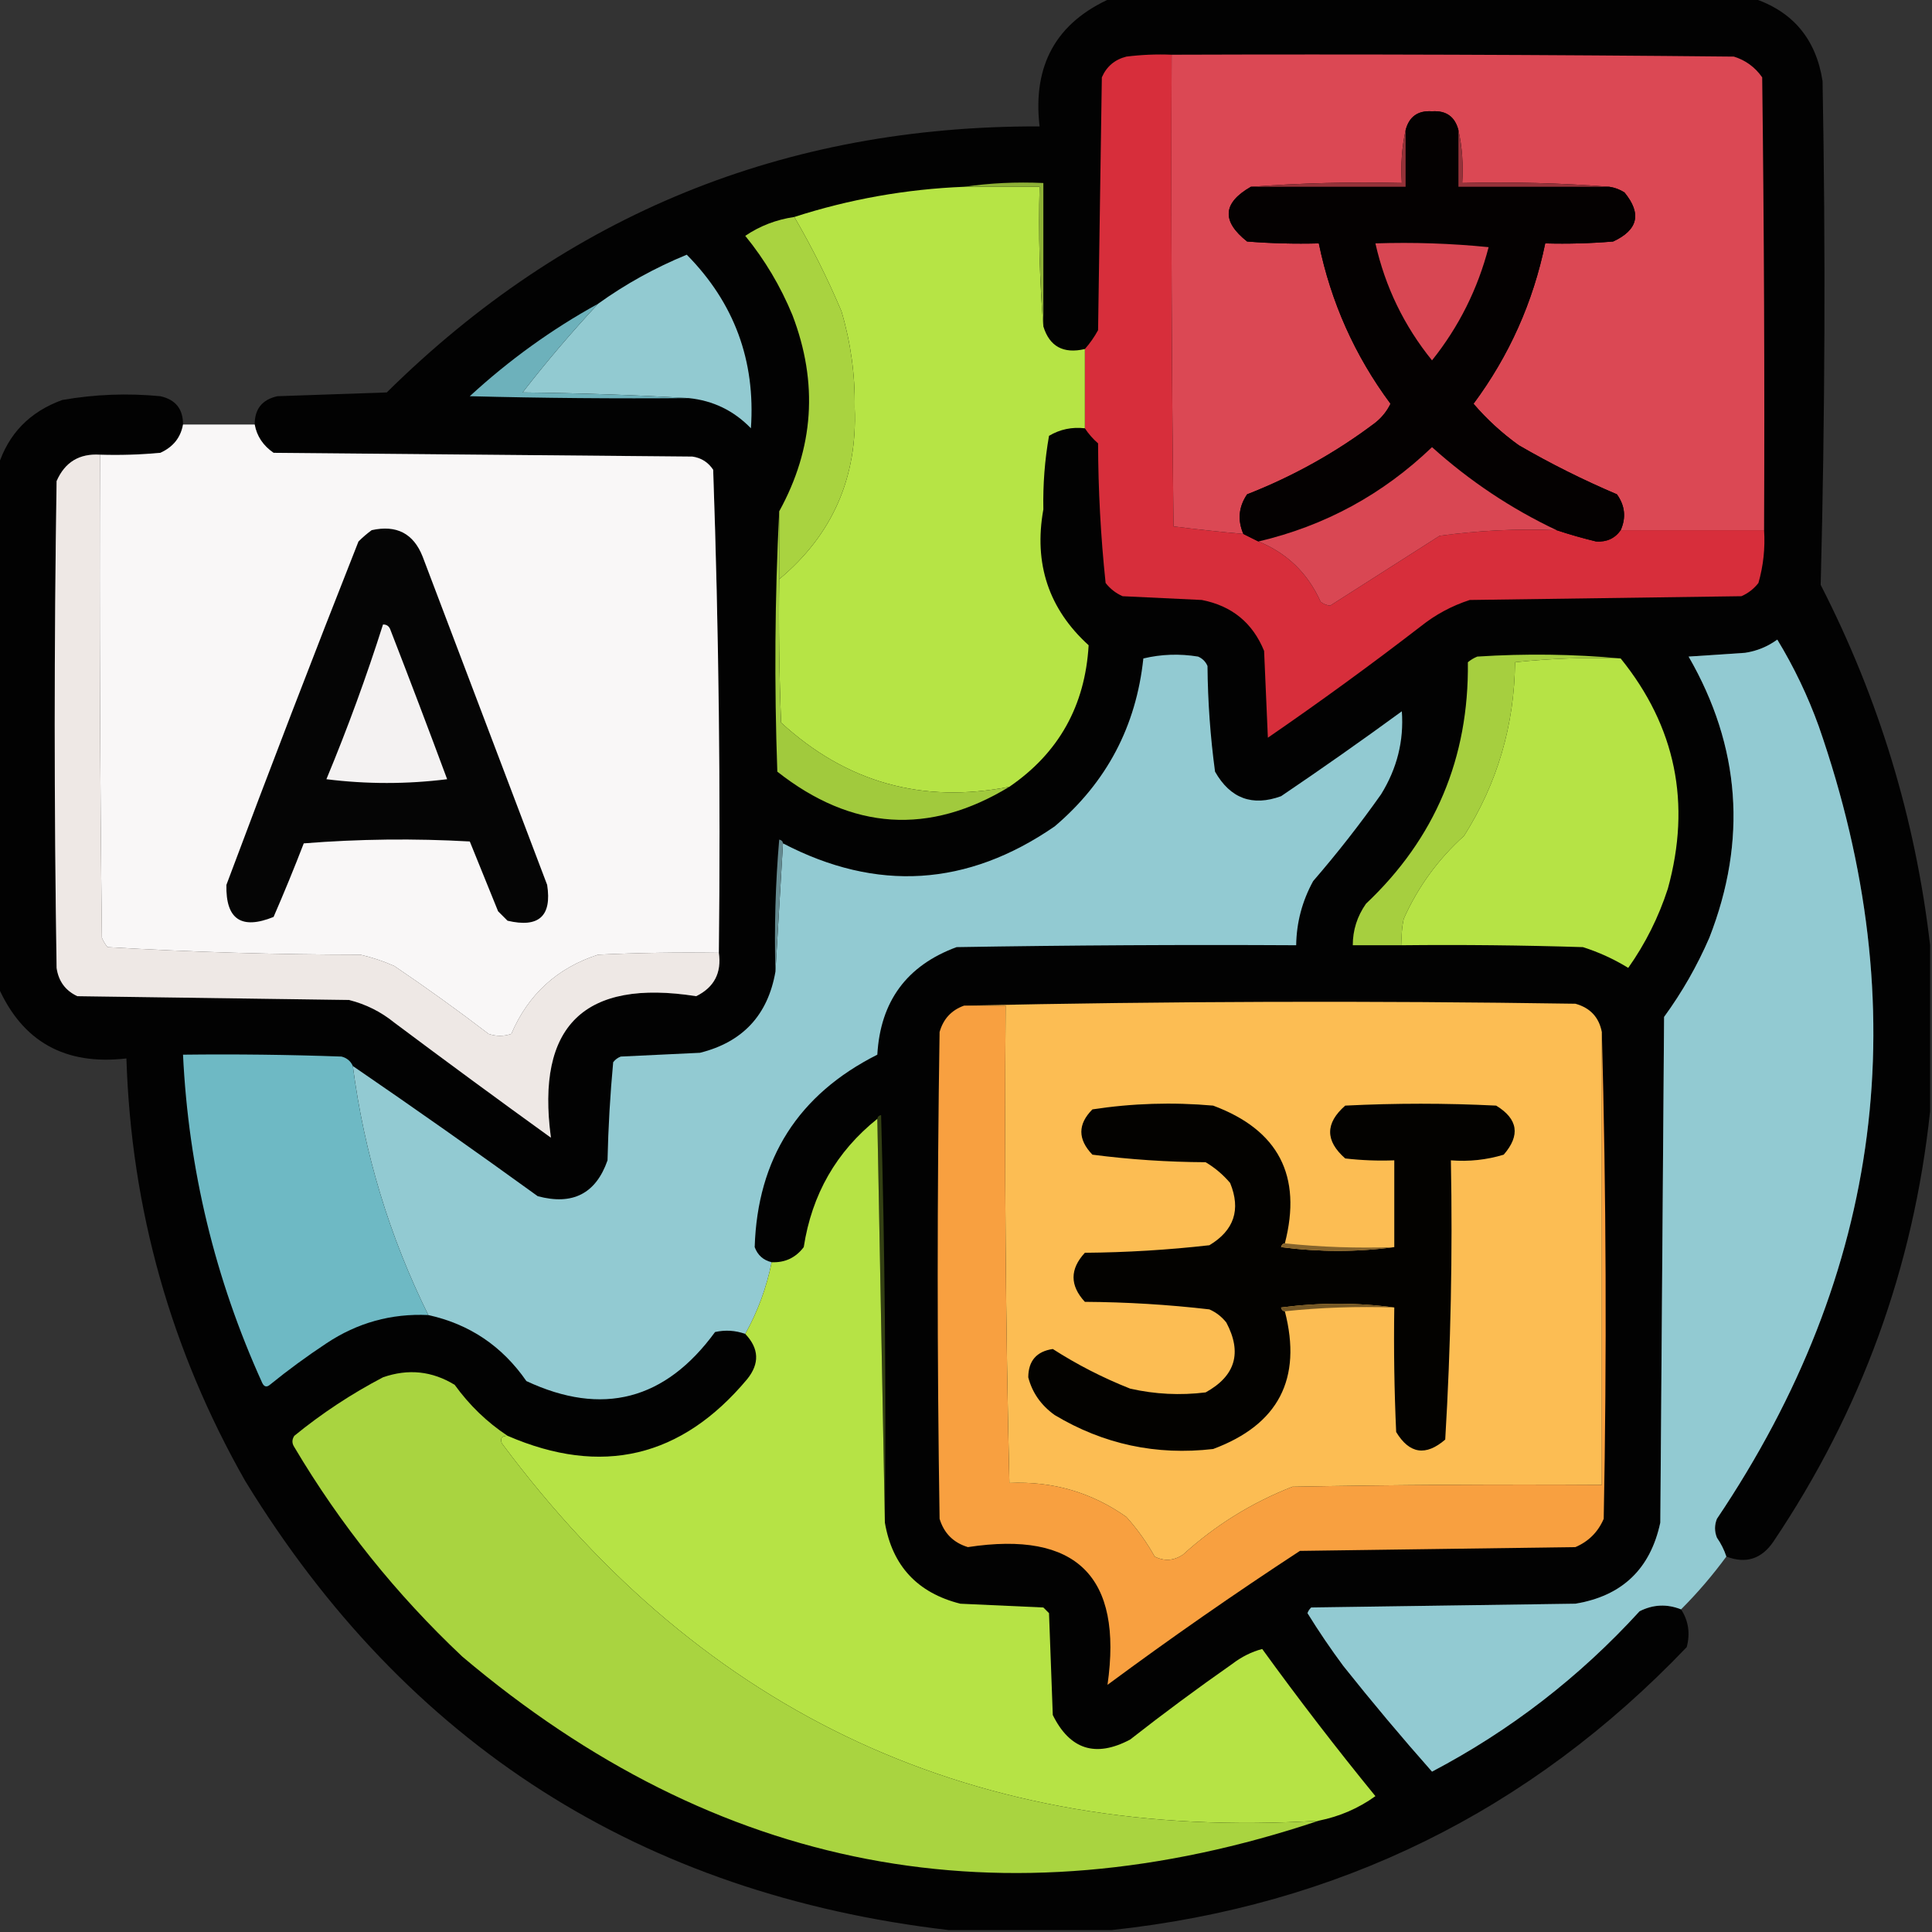 <?xml version="1.0" encoding="UTF-8"?>
<!DOCTYPE svg PUBLIC "-//W3C//DTD SVG 1.1//EN" "http://www.w3.org/Graphics/SVG/1.1/DTD/svg11.dtd">
<svg xmlns="http://www.w3.org/2000/svg" version="1.1" width="512px" height="512px" style="shape-rendering:geometricPrecision; text-rendering:geometricPrecision; image-rendering:optimizeQuality; fill-rule:evenodd; clip-rule:evenodd" xmlns:xlink="http://www.w3.org/1999/xlink">
<rect width="100%" height="100%" fill="#333333" stroke="none"/>
<g><path style="opacity:0.984" fill="#020202" d="M 294.5,-0.5 C 351.167,-0.5 407.833,-0.5 464.5,-0.5C 475.095,2.979 481.262,10.313 483,21.5C 483.815,66.014 483.649,110.514 482.5,155C 497.938,185.142 507.604,216.975 511.5,250.5C 511.5,265.167 511.5,279.833 511.5,294.5C 507.088,335.899 493.255,373.899 470,408.5C 466.848,413.16 462.681,414.493 457.5,412.5C 456.928,410.745 456.094,409.078 455,407.5C 454.333,405.833 454.333,404.167 455,402.5C 498.967,337.15 507.967,267.15 482,192.5C 479.098,184.455 475.431,176.788 471,169.5C 468.457,171.354 465.624,172.521 462.5,173C 457.5,173.333 452.5,173.667 447.5,174C 461.252,197.848 463.085,222.681 453,248.5C 449.773,255.956 445.773,262.956 441,269.5C 440.667,314.167 440.333,358.833 440,403.5C 437.383,415.784 429.883,422.95 417.5,425C 394.167,425.333 370.833,425.667 347.5,426C 347.043,426.414 346.709,426.914 346.5,427.5C 349.471,432.303 352.638,436.97 356,441.5C 363.606,451.058 371.439,460.392 379.5,469.5C 400.26,458.585 418.593,444.419 434.5,427C 438.09,425.178 441.757,425.011 445.5,426.5C 447.463,429.518 447.963,432.851 447,436.5C 405.382,480.059 354.548,505.059 294.5,511.5C 280.167,511.5 265.833,511.5 251.5,511.5C 169.928,501.979 107.761,462.312 65,392.5C 45.269,357.801 34.769,320.468 33.5,280.5C 17.254,282.389 5.92,276.055 -0.5,261.5C -0.5,215.5 -0.5,169.5 -0.5,123.5C 2.222,114.943 7.889,109.109 16.5,106C 25.113,104.495 33.78,104.161 42.5,105C 46.531,105.903 48.531,108.403 48.5,112.5C 47.892,115.958 45.892,118.458 42.5,120C 37.177,120.499 31.844,120.666 26.5,120.5C 21.023,120.145 17.19,122.478 15,127.5C 14.333,170.5 14.333,213.5 15,256.5C 15.504,260.02 17.337,262.52 20.5,264C 44.5,264.333 68.5,264.667 92.5,265C 96.951,266.122 100.951,268.122 104.5,271C 118.244,281.289 132.078,291.455 146,301.5C 142.001,271.833 154.834,259.333 184.5,264C 189.26,261.647 191.26,257.814 190.5,252.5C 190.989,209.748 190.489,167.082 189,124.5C 187.681,122.513 185.848,121.346 183.5,121C 146.5,120.667 109.5,120.333 72.5,120C 69.72,118.087 68.053,115.587 67.5,112.5C 67.469,108.403 69.469,105.903 73.5,105C 83.167,104.667 92.833,104.333 102.5,104C 150.289,56.788 207.956,33.288 275.5,33.5C 273.611,17.254 279.945,5.92 294.5,-0.5 Z"/></g>
<g><path style="opacity:1" fill="#d72e3b" d="M 310.5,14.5 C 310.333,56.168 310.5,97.835 311,139.5C 317.117,140.276 323.283,140.943 329.5,141.5C 330.833,142.167 332.167,142.833 333.5,143.5C 341.062,146.56 346.562,151.893 350,159.5C 350.725,160.059 351.558,160.392 352.5,160.5C 362.128,154.348 371.795,148.181 381.5,142C 391.754,140.574 402.088,140.074 412.5,140.5C 415.959,141.646 419.459,142.646 423,143.5C 425.802,143.68 427.969,142.68 429.5,140.5C 442.167,140.5 454.833,140.5 467.5,140.5C 467.809,145.267 467.309,149.934 466,154.5C 464.786,156.049 463.286,157.215 461.5,158C 437.5,158.333 413.5,158.667 389.5,159C 384.72,160.556 380.387,162.889 376.5,166C 363.266,176.2 349.766,186.034 336,195.5C 335.667,187.833 335.333,180.167 335,172.5C 331.964,165.056 326.464,160.556 318.5,159C 311.5,158.667 304.5,158.333 297.5,158C 295.714,157.215 294.214,156.049 293,154.5C 291.706,142.262 291.039,129.929 291,117.5C 289.624,116.295 288.458,114.962 287.5,113.5C 287.5,106.5 287.5,99.5 287.5,92.5C 288.836,90.99 290.003,89.323 291,87.5C 291.333,65.167 291.667,42.833 292,20.5C 293.251,17.619 295.417,15.786 298.5,15C 302.486,14.501 306.486,14.335 310.5,14.5 Z"/></g>
<g><path style="opacity:1" fill="#db4854" d="M 310.5,14.5 C 360.168,14.333 409.834,14.5 459.5,15C 462.625,15.979 465.125,17.813 467,20.5C 467.5,60.499 467.667,100.499 467.5,140.5C 454.833,140.5 442.167,140.5 429.5,140.5C 430.974,137.169 430.641,134.003 428.5,131C 419.554,127.194 410.888,122.861 402.5,118C 398.019,114.776 394.019,111.11 390.5,107C 399.948,94.266 406.282,80.1 409.5,64.5C 415.509,64.666 421.509,64.499 427.5,64C 434.112,60.937 435.112,56.604 430.5,51C 429.255,50.209 427.922,49.709 426.5,49.5C 413.677,48.505 400.677,48.171 387.5,48.5C 387.819,43.637 387.486,38.97 386.5,34.5C 385.578,30.917 383.244,29.25 379.5,29.5C 375.756,29.25 373.422,30.917 372.5,34.5C 371.514,38.97 371.181,43.637 371.5,48.5C 357.99,48.171 344.656,48.504 331.5,49.5C 324.016,53.775 323.682,58.608 330.5,64C 336.825,64.499 343.158,64.666 349.5,64.5C 352.713,80.09 359.046,94.256 368.5,107C 367.561,108.944 366.227,110.611 364.5,112C 354.104,119.868 342.771,126.202 330.5,131C 328.256,134.303 327.923,137.803 329.5,141.5C 323.283,140.943 317.117,140.276 311,139.5C 310.5,97.835 310.333,56.168 310.5,14.5 Z"/></g>
<g><path style="opacity:1" fill="#040101" d="M 386.5,34.5 C 386.5,39.5 386.5,44.5 386.5,49.5C 399.833,49.5 413.167,49.5 426.5,49.5C 427.922,49.709 429.255,50.209 430.5,51C 435.112,56.604 434.112,60.937 427.5,64C 421.509,64.499 415.509,64.666 409.5,64.5C 406.282,80.1 399.948,94.266 390.5,107C 394.019,111.11 398.019,114.776 402.5,118C 410.888,122.861 419.554,127.194 428.5,131C 430.641,134.003 430.974,137.169 429.5,140.5C 427.969,142.68 425.802,143.68 423,143.5C 419.459,142.646 415.959,141.646 412.5,140.5C 400.453,134.795 389.453,127.462 379.5,118.5C 366.445,131.027 351.112,139.361 333.5,143.5C 332.167,142.833 330.833,142.167 329.5,141.5C 327.923,137.803 328.256,134.303 330.5,131C 342.771,126.202 354.104,119.868 364.5,112C 366.227,110.611 367.561,108.944 368.5,107C 359.046,94.256 352.713,80.09 349.5,64.5C 343.158,64.666 336.825,64.499 330.5,64C 323.682,58.608 324.016,53.775 331.5,49.5C 345.167,49.5 358.833,49.5 372.5,49.5C 372.5,44.5 372.5,39.5 372.5,34.5C 373.422,30.917 375.756,29.25 379.5,29.5C 383.244,29.25 385.578,30.917 386.5,34.5 Z"/></g>
<g><path style="opacity:1" fill="#953239" d="M 372.5,34.5 C 372.5,39.5 372.5,44.5 372.5,49.5C 358.833,49.5 345.167,49.5 331.5,49.5C 344.656,48.504 357.99,48.171 371.5,48.5C 371.181,43.637 371.514,38.97 372.5,34.5 Z"/></g>
<g><path style="opacity:1" fill="#96323a" d="M 386.5,34.5 C 387.486,38.97 387.819,43.637 387.5,48.5C 400.677,48.171 413.677,48.505 426.5,49.5C 413.167,49.5 399.833,49.5 386.5,49.5C 386.5,44.5 386.5,39.5 386.5,34.5 Z"/></g>
<g><path style="opacity:1" fill="#b6e445" d="M 255.5,49.5 C 262.167,49.5 268.833,49.5 275.5,49.5C 275.171,62.011 275.505,74.345 276.5,86.5C 278.131,91.822 281.797,93.822 287.5,92.5C 287.5,99.5 287.5,106.5 287.5,113.5C 284.07,113.107 280.904,113.773 278,115.5C 276.872,121.897 276.372,128.397 276.5,135C 273.917,149.385 277.917,161.385 288.5,171C 287.564,187.051 280.564,199.551 267.5,208.5C 244.408,213.02 224.242,207.354 207,191.5C 206.5,178.838 206.333,166.171 206.5,153.5C 220.6,141.73 227.267,126.563 226.5,108C 226.632,99.326 225.465,90.826 223,82.5C 219.329,73.824 215.162,65.49 210.5,57.5C 225.104,52.788 240.104,50.121 255.5,49.5 Z"/></g>
<g><path style="opacity:1" fill="#8db136" d="M 255.5,49.5 C 262.313,48.509 269.313,48.175 276.5,48.5C 276.5,61.167 276.5,73.833 276.5,86.5C 275.505,74.345 275.171,62.011 275.5,49.5C 268.833,49.5 262.167,49.5 255.5,49.5 Z"/></g>
<g><path style="opacity:1" fill="#a9d340" d="M 210.5,57.5 C 215.162,65.49 219.329,73.824 223,82.5C 225.465,90.826 226.632,99.326 226.5,108C 227.267,126.563 220.6,141.73 206.5,153.5C 206.5,147.5 206.5,141.5 206.5,135.5C 215.712,118.785 216.878,101.451 210,83.5C 206.84,75.839 202.674,68.839 197.5,62.5C 201.372,59.872 205.705,58.205 210.5,57.5 Z"/></g>
<g><path style="opacity:1" fill="#d84753" d="M 364.5,64.5 C 374.522,64.168 384.522,64.501 394.5,65.5C 391.614,76.605 386.614,86.605 379.5,95.5C 372.096,86.358 367.096,76.025 364.5,64.5 Z"/></g>
<g><path style="opacity:1" fill="#92cad1" d="M 182.5,105.5 C 168.006,104.669 153.339,104.169 138.5,104C 144.819,95.857 151.485,88.023 158.5,80.5C 165.74,75.292 173.573,70.959 182,67.5C 194.582,80.244 200.249,95.577 199,113.5C 194.476,108.822 188.976,106.155 182.5,105.5 Z"/></g>
<g><path style="opacity:1" fill="#6db1bb" d="M 158.5,80.5 C 151.485,88.023 144.819,95.857 138.5,104C 153.339,104.169 168.006,104.669 182.5,105.5C 163.164,105.667 143.83,105.5 124.5,105C 134.893,95.427 146.226,87.261 158.5,80.5 Z"/></g>
<g><path style="opacity:1" fill="#f9f7f7" d="M 48.5,112.5 C 54.833,112.5 61.167,112.5 67.5,112.5C 68.053,115.587 69.72,118.087 72.5,120C 109.5,120.333 146.5,120.667 183.5,121C 185.848,121.346 187.681,122.513 189,124.5C 190.489,167.082 190.989,209.748 190.5,252.5C 179.828,252.333 169.161,252.5 158.5,253C 147.654,256.512 139.988,263.512 135.5,274C 133.5,274.667 131.5,274.667 129.5,274C 121.343,267.755 113.01,261.755 104.5,256C 101.595,254.714 98.594,253.714 95.5,253C 73.078,252.979 50.745,252.312 28.5,251C 27.874,250.25 27.374,249.416 27,248.5C 26.5,205.835 26.333,163.168 26.5,120.5C 31.844,120.666 37.177,120.499 42.5,120C 45.892,118.458 47.892,115.958 48.5,112.5 Z"/></g>
<g><path style="opacity:1" fill="#d94753" d="M 412.5,140.5 C 402.088,140.074 391.754,140.574 381.5,142C 371.795,148.181 362.128,154.348 352.5,160.5C 351.558,160.392 350.725,160.059 350,159.5C 346.562,151.893 341.062,146.56 333.5,143.5C 351.112,139.361 366.445,131.027 379.5,118.5C 389.453,127.462 400.453,134.795 412.5,140.5 Z"/></g>
<g><path style="opacity:1" fill="#eee8e5" d="M 26.5,120.5 C 26.333,163.168 26.5,205.835 27,248.5C 27.374,249.416 27.874,250.25 28.5,251C 50.745,252.312 73.078,252.979 95.5,253C 98.594,253.714 101.595,254.714 104.5,256C 113.01,261.755 121.343,267.755 129.5,274C 131.5,274.667 133.5,274.667 135.5,274C 139.988,263.512 147.654,256.512 158.5,253C 169.161,252.5 179.828,252.333 190.5,252.5C 191.26,257.814 189.26,261.647 184.5,264C 154.834,259.333 142.001,271.833 146,301.5C 132.078,291.455 118.244,281.289 104.5,271C 100.951,268.122 96.951,266.122 92.5,265C 68.5,264.667 44.5,264.333 20.5,264C 17.337,262.52 15.504,260.02 15,256.5C 14.333,213.5 14.333,170.5 15,127.5C 17.19,122.478 21.023,120.145 26.5,120.5 Z"/></g>
<g><path style="opacity:1" fill="#050505" d="M 98.5,140.5 C 105.079,139.038 109.579,141.371 112,147.5C 123,176.5 134,205.5 145,234.5C 146.291,242.788 142.791,245.955 134.5,244C 133.667,243.167 132.833,242.333 132,241.5C 129.496,235.316 126.996,229.15 124.5,223C 109.822,222.167 95.155,222.334 80.5,223.5C 77.963,230.072 75.296,236.572 72.5,243C 63.961,246.451 59.794,243.618 60,234.5C 71.389,204.056 83.056,173.723 95,143.5C 96.145,142.364 97.312,141.364 98.5,140.5 Z"/></g>
<g><path style="opacity:1" fill="#f4f2f2" d="M 101.5,165.5 C 102.497,165.47 103.164,165.97 103.5,167C 108.598,180.128 113.598,193.294 118.5,206.5C 107.833,207.833 97.167,207.833 86.5,206.5C 92.101,193.028 97.101,179.361 101.5,165.5 Z"/></g>
<g><path style="opacity:1" fill="#92cad2" d="M 457.5,412.5 C 453.845,417.486 449.845,422.153 445.5,426.5C 441.757,425.011 438.09,425.178 434.5,427C 418.593,444.419 400.26,458.585 379.5,469.5C 371.439,460.392 363.606,451.058 356,441.5C 352.638,436.97 349.471,432.303 346.5,427.5C 346.709,426.914 347.043,426.414 347.5,426C 370.833,425.667 394.167,425.333 417.5,425C 429.883,422.95 437.383,415.784 440,403.5C 440.333,358.833 440.667,314.167 441,269.5C 445.773,262.956 449.773,255.956 453,248.5C 463.085,222.681 461.252,197.848 447.5,174C 452.5,173.667 457.5,173.333 462.5,173C 465.624,172.521 468.457,171.354 471,169.5C 475.431,176.788 479.098,184.455 482,192.5C 507.967,267.15 498.967,337.15 455,402.5C 454.333,404.167 454.333,405.833 455,407.5C 456.094,409.078 456.928,410.745 457.5,412.5 Z"/></g>
<g><path style="opacity:1" fill="#92cad2" d="M 204.5,334.5 C 203.152,341.211 200.819,347.545 197.5,353.5C 194.887,352.565 192.221,352.398 189.5,353C 176.297,371.073 159.63,375.407 139.5,366C 133.079,356.732 124.412,350.898 113.5,348.5C 103.19,327.632 96.524,305.632 93.5,282.5C 109.936,293.755 126.269,305.255 142.5,317C 151.754,319.489 157.921,316.323 161,307.5C 161.195,298.785 161.695,290.119 162.5,281.5C 163.025,280.808 163.692,280.308 164.5,280C 171.5,279.667 178.5,279.333 185.5,279C 196.831,276.169 203.497,269.003 205.5,257.5C 206.167,246.167 206.833,234.833 207.5,223.5C 232.351,236.455 256.351,234.955 279.5,219C 293.255,207.324 301.089,192.491 303,174.5C 307.748,173.365 312.581,173.198 317.5,174C 318.667,174.5 319.5,175.333 320,176.5C 320.082,185.908 320.749,195.241 322,204.5C 326.037,211.605 331.87,213.772 339.5,211C 350.305,203.695 360.972,196.195 371.5,188.5C 372.072,196.312 370.239,203.645 366,210.5C 360.382,218.453 354.382,226.12 348,233.5C 345.092,238.799 343.592,244.465 343.5,250.5C 313.498,250.333 283.498,250.5 253.5,251C 240.309,255.862 233.309,265.362 232.5,279.5C 211.559,290.046 200.726,307.046 200,330.5C 200.792,332.644 202.292,333.977 204.5,334.5 Z"/></g>
<g><path style="opacity:1" fill="#a6cf3f" d="M 429.5,174.5 C 420.143,174.168 410.81,174.502 401.5,175.5C 401.334,192.173 396.834,207.506 388,221.5C 381.09,227.735 375.757,235.068 372,243.5C 371.503,245.81 371.337,248.143 371.5,250.5C 367.167,250.5 362.833,250.5 358.5,250.5C 358.502,246.489 359.668,242.822 362,239.5C 380.304,222.21 389.304,200.877 389,175.5C 389.75,174.874 390.584,174.374 391.5,174C 404.34,173.173 417.007,173.34 429.5,174.5 Z"/></g>
<g><path style="opacity:1" fill="#b6e345" d="M 429.5,174.5 C 444.076,192.54 448.242,212.874 442,235.5C 439.554,243.058 436.054,250.058 431.5,256.5C 427.746,254.19 423.746,252.357 419.5,251C 403.503,250.5 387.503,250.333 371.5,250.5C 371.337,248.143 371.503,245.81 372,243.5C 375.757,235.068 381.09,227.735 388,221.5C 396.834,207.506 401.334,192.173 401.5,175.5C 410.81,174.502 420.143,174.168 429.5,174.5 Z"/></g>
<g><path style="opacity:1" fill="#a1ca3d" d="M 206.5,135.5 C 206.5,141.5 206.5,147.5 206.5,153.5C 206.333,166.171 206.5,178.838 207,191.5C 224.242,207.354 244.408,213.02 267.5,208.5C 246.272,221.407 225.772,220.074 206,204.5C 205.17,181.33 205.337,158.33 206.5,135.5 Z"/></g>
<g><path style="opacity:1" fill="#648a90" d="M 207.5,223.5 C 206.833,234.833 206.167,246.167 205.5,257.5C 205.168,245.814 205.501,234.148 206.5,222.5C 207.107,222.624 207.44,222.957 207.5,223.5 Z"/></g>
<g><path style="opacity:1" fill="#f8a040" d="M 255.5,266.5 C 259.167,266.5 262.833,266.5 266.5,266.5C 266.17,308.739 266.503,350.906 267.5,393C 278.931,392.48 289.264,395.48 298.5,402C 301.388,405.222 303.888,408.722 306,412.5C 308.545,413.797 311.045,413.631 313.5,412C 322.058,404.221 331.725,398.221 342.5,394C 369.831,393.5 397.165,393.333 424.5,393.5C 424.5,353.5 424.5,313.5 424.5,273.5C 425.665,316.331 425.831,359.331 425,402.5C 423.5,406 421,408.5 417.5,410C 393.167,410.333 368.833,410.667 344.5,411C 327.151,422.34 310.151,434.174 293.5,446.5C 297.606,417.773 285.272,405.606 256.5,410C 252.667,408.833 250.167,406.333 249,402.5C 248.333,359.5 248.333,316.5 249,273.5C 249.989,270.013 252.155,267.68 255.5,266.5 Z"/></g>
<g><path style="opacity:1" fill="#fcbd53" d="M 255.5,266.5 C 309.332,265.335 363.332,265.168 417.5,266C 421.418,267.083 423.752,269.583 424.5,273.5C 424.5,313.5 424.5,353.5 424.5,393.5C 397.165,393.333 369.831,393.5 342.5,394C 331.725,398.221 322.058,404.221 313.5,412C 311.045,413.631 308.545,413.797 306,412.5C 303.888,408.722 301.388,405.222 298.5,402C 289.264,395.48 278.931,392.48 267.5,393C 266.503,350.906 266.17,308.739 266.5,266.5C 262.833,266.5 259.167,266.5 255.5,266.5 Z"/></g>
<g><path style="opacity:1" fill="#6eb9c4" d="M 93.5,282.5 C 96.524,305.632 103.19,327.632 113.5,348.5C 103.689,348.048 94.689,350.548 86.5,356C 81.322,359.422 76.322,363.089 71.5,367C 70.668,367.688 70.002,367.521 69.5,366.5C 56.959,338.868 49.959,309.868 48.5,279.5C 62.504,279.333 76.504,279.5 90.5,280C 91.942,280.377 92.942,281.21 93.5,282.5 Z"/></g>
<g><path style="opacity:1" fill="#030200" d="M 340.5,329.5 C 339.957,329.56 339.624,329.893 339.5,330.5C 349.659,331.823 359.659,331.823 369.5,330.5C 369.5,322.833 369.5,315.167 369.5,307.5C 365.154,307.666 360.821,307.499 356.5,307C 351.167,302.333 351.167,297.667 356.5,293C 369.833,292.333 383.167,292.333 396.5,293C 402.29,296.532 402.957,300.865 398.5,306C 393.964,307.379 389.297,307.879 384.5,307.5C 384.971,332.232 384.471,356.898 383,381.5C 377.841,385.958 373.508,385.292 370,379.5C 369.5,368.505 369.333,357.505 369.5,346.5C 359.659,345.177 349.659,345.177 339.5,346.5C 339.624,347.107 339.957,347.44 340.5,347.5C 345.134,365.399 338.801,377.566 321.5,384C 306.432,385.75 292.432,382.75 279.5,375C 275.894,372.42 273.56,369.087 272.5,365C 272.531,360.637 274.697,358.137 279,357.5C 285.445,361.64 292.279,365.14 299.5,368C 306.099,369.496 312.766,369.829 319.5,369C 327.392,364.656 329.225,358.489 325,350.5C 323.786,348.951 322.286,347.785 320.5,347C 309.572,345.735 298.572,345.068 287.5,345C 283.5,340.667 283.5,336.333 287.5,332C 298.558,331.907 309.558,331.24 320.5,330C 327.052,326.064 328.886,320.564 326,313.5C 324.127,311.291 321.96,309.458 319.5,308C 309.401,307.951 299.401,307.284 289.5,306C 285.59,301.925 285.59,297.925 289.5,294C 300.068,292.381 310.735,292.048 321.5,293C 338.801,299.434 345.134,311.601 340.5,329.5 Z"/></g>
<g><path style="opacity:1" fill="#334013" d="M 232.5,296.5 C 232.56,295.957 232.893,295.624 233.5,295.5C 234.5,331.494 234.833,367.494 234.5,403.5C 233.833,367.833 233.167,332.167 232.5,296.5 Z"/></g>
<g><path style="opacity:1" fill="#b6e345" d="M 232.5,296.5 C 233.167,332.167 233.833,367.833 234.5,403.5C 236.465,414.967 243.132,422.134 254.5,425C 261.833,425.333 269.167,425.667 276.5,426C 277,426.5 277.5,427 278,427.5C 278.333,436.5 278.667,445.5 279,454.5C 283.537,463.677 290.371,465.844 299.5,461C 308.322,454.089 317.322,447.423 326.5,441C 329.034,439.066 331.701,437.732 334.5,437C 344.131,450.296 354.131,463.296 364.5,476C 360.016,479.222 355.016,481.388 349.5,482.5C 258.965,488.081 186.799,454.747 133,382.5C 132.472,381.184 132.972,380.517 134.5,380.5C 159.431,391.309 180.598,386.309 198,365.5C 201.342,361.368 201.175,357.368 197.5,353.5C 200.819,347.545 203.152,341.211 204.5,334.5C 208.025,334.654 210.859,333.321 213,330.5C 215.148,316.521 221.648,305.188 232.5,296.5 Z"/></g>
<g><path style="opacity:1" fill="#86642c" d="M 340.5,329.5 C 349.986,330.494 359.652,330.827 369.5,330.5C 359.659,331.823 349.659,331.823 339.5,330.5C 339.624,329.893 339.957,329.56 340.5,329.5 Z"/></g>
<g><path style="opacity:1" fill="#755826" d="M 369.5,346.5 C 359.652,346.173 349.986,346.506 340.5,347.5C 339.957,347.44 339.624,347.107 339.5,346.5C 349.659,345.177 359.659,345.177 369.5,346.5 Z"/></g>
<g><path style="opacity:1" fill="#a9d440" d="M 134.5,380.5 C 132.972,380.517 132.472,381.184 133,382.5C 186.799,454.747 258.965,488.081 349.5,482.5C 265.633,510.56 189.966,496.06 122.5,439C 105.008,422.521 90.175,404.021 78,383.5C 77.333,382.5 77.333,381.5 78,380.5C 85.291,374.548 93.125,369.381 101.5,365C 108.188,362.669 114.521,363.336 120.5,367C 124.402,372.404 129.069,376.904 134.5,380.5 Z"/></g>
</svg>
